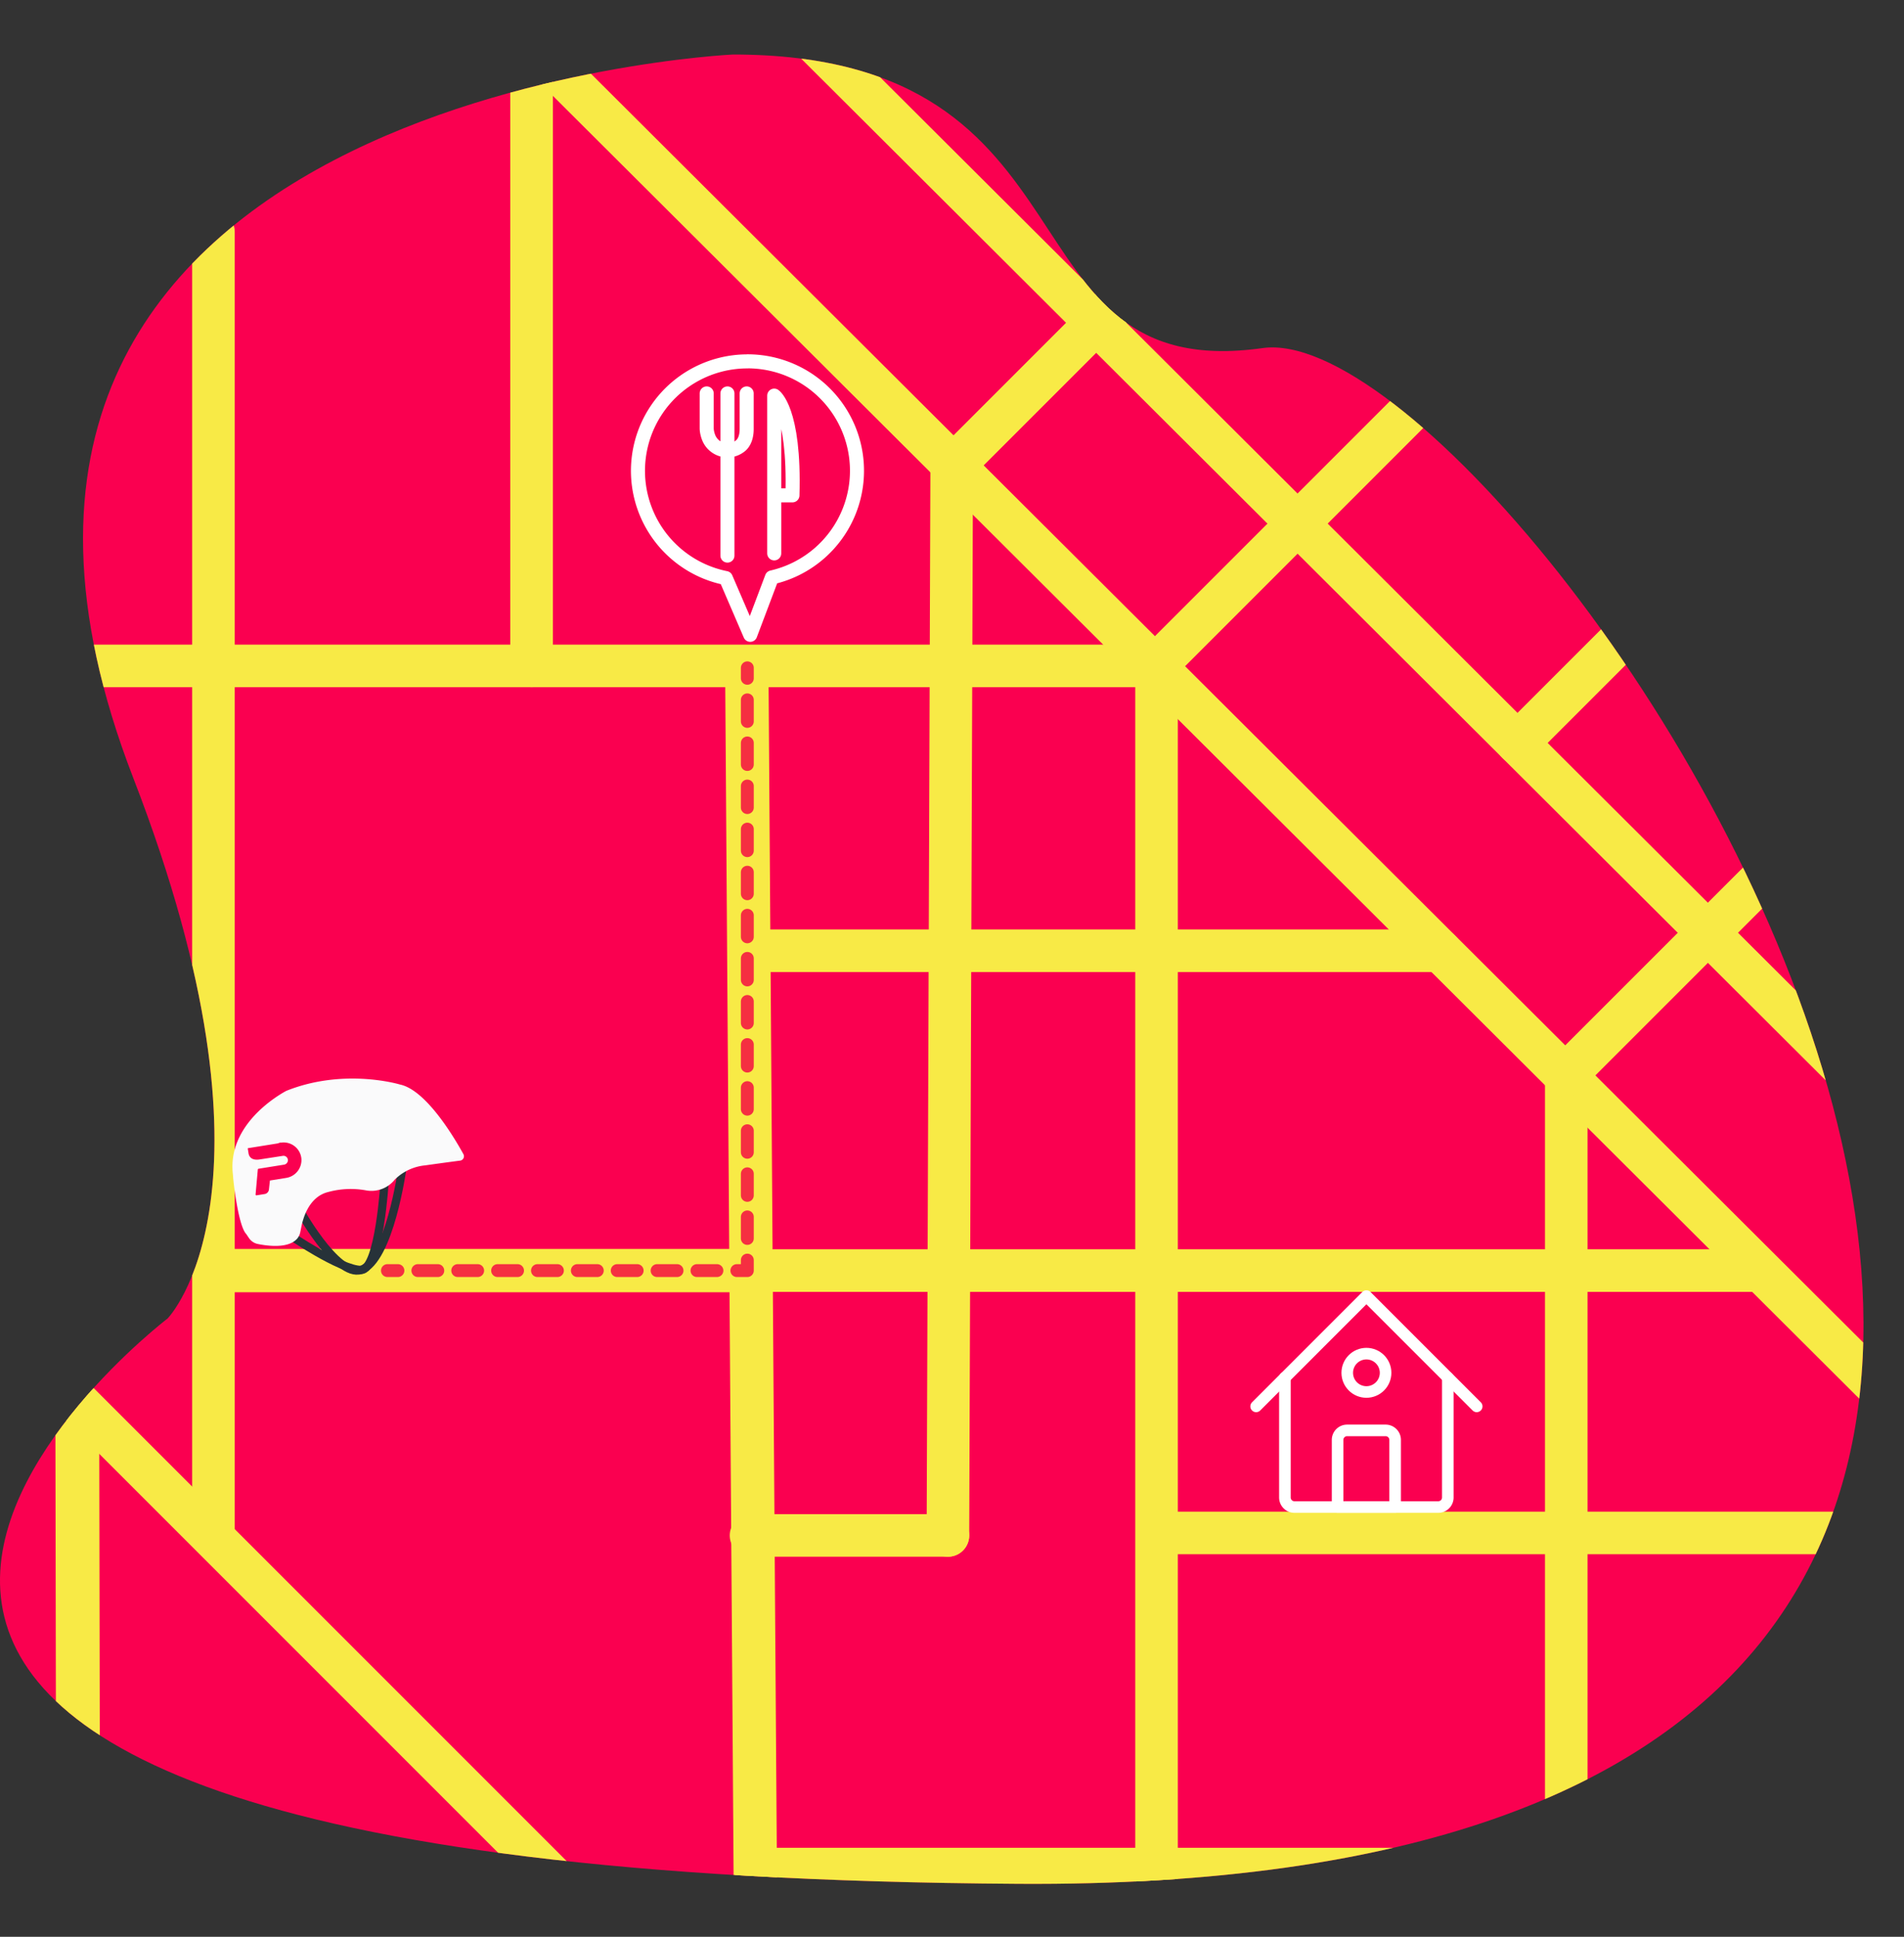 <svg xmlns="http://www.w3.org/2000/svg" xmlns:xlink="http://www.w3.org/1999/xlink" viewBox="0 0 1198.56 1219.06"><rect x="0" y="0" width="1198.56" height="1219.06" fill="#333333" stroke="none"/><defs><style>.cls-1,.cls-10,.cls-11,.cls-12,.cls-13,.cls-4,.cls-5,.cls-8,.cls-9{fill:none;}.cls-2{fill:#fa0050;}.cls-3{clip-path:url(#clip-path);}.cls-4,.cls-5,.cls-6,.cls-7{stroke:#f8ea46;}.cls-10,.cls-11,.cls-12,.cls-4,.cls-5,.cls-6,.cls-7,.cls-8,.cls-9{stroke-linecap:round;stroke-linejoin:round;}.cls-4,.cls-6{stroke-width:26.8px;}.cls-5{stroke-width:27.59px;}.cls-6,.cls-7{fill:#606061;}.cls-7{stroke-width:27.29px;}.cls-8,.cls-9{stroke:#fff;}.cls-8{stroke-width:7.29px;}.cls-9{stroke-width:8.84px;}.cls-10,.cls-11,.cls-12{stroke:#f52f41;stroke-width:8.11px;}.cls-11{stroke-dasharray:13.56 13.56;}.cls-12{stroke-dasharray:12.55 12.55;}.cls-13{stroke:#273239;stroke-miterlimit:10;stroke-width:5.18px;}.cls-14{fill:#fafafb;}</style><clipPath id="clip-path" transform="translate(0 34.31)"><path class="cls-1" d="M461.38,0S-82.47,25.63,83.91,455.39c100.66,260,21.57,340.19,21.57,340.19s-458.29,349.59,535.64,355.83S962.85,161.06,794.79,184.78,698.64,0,461.38,0Z"/></clipPath></defs><g id="Capa_2" data-name="Capa 2"><g id="Capa_1-2" data-name="Capa 1"><path class="cls-2" d="M461.38,0S-82.47,25.63,83.91,455.39c100.66,260,21.57,340.19,21.57,340.19s-458.29,349.59,535.64,355.83S962.85,161.06,794.79,184.78,698.64,0,461.38,0Z" transform="translate(0 34.31)"/><g class="cls-3"><line class="cls-4" x1="955.28" y1="467.63" x2="1038.27" y2="384.65"/><line class="cls-5" x1="49.03" y1="1100.5" x2="48.65" y2="884.14"/><line class="cls-6" x1="985.95" y1="677.06" x2="985.95" y2="1162.59"/><line class="cls-6" x1="728.03" y1="422.29" x2="728.03" y2="1205.67"/><line class="cls-6" x1="599.08" y1="296.48" x2="596.72" y2="966.43"/><line class="cls-7" x1="470.12" y1="422.29" x2="475.62" y2="1204.65"/><line class="cls-4" x1="320.72" y1="14.19" x2="1185.16" y2="876.14"/><line class="cls-4" x1="499.73" y1="13.4" x2="1180.3" y2="692"/><line class="cls-4" x1="1160.35" y1="964.85" x2="728.82" y2="964.85"/><line class="cls-4" x1="985.16" y1="677.06" x2="1125.57" y2="536.65"/><line class="cls-4" x1="727.25" y1="419.14" x2="918.92" y2="227.47"/><line class="cls-4" x1="599.86" y1="293.33" x2="724.9" y2="168.29"/><polyline class="cls-4" points="727.25 419.14 328.86 419.14 48.65 419.14"/><line class="cls-4" x1="1107.83" y1="799.73" x2="472.48" y2="799.73"/><line class="cls-4" x1="906.53" y1="598.43" x2="472.48" y2="598.43"/><line class="cls-4" x1="134.36" y1="145.92" x2="134.36" y2="964.85"/><line class="cls-4" x1="30.43" y1="864.07" x2="352.11" y2="1185.75"/><line class="cls-4" x1="475.62" y1="1176.42" x2="911.47" y2="1176.42"/><line class="cls-7" x1="472.48" y1="799.73" x2="147.84" y2="799.73"/><line class="cls-4" x1="334.63" y1="13.4" x2="334.63" y2="419.09"/><path class="cls-8" d="M808.84,832.77v75.47a6,6,0,0,0,6,6h90.55a6,6,0,0,0,6-6V832.77" transform="translate(0 34.31)"/><polyline class="cls-8" points="790.73 885.2 860.15 815.77 929.58 885.2"/><path class="cls-8" d="M848.08,866h24.15a6,6,0,0,1,6,6v42.26H842V872A6,6,0,0,1,848.08,866Z" transform="translate(0 34.31)"/><circle class="cls-8" cx="860.15" cy="864.07" r="12.07"/><path class="cls-9" d="M487.37,314V214.7s13.06,8.61,11.47,62.77h-10.2" transform="translate(0 34.31)"/><line class="cls-9" x1="457.92" y1="349.7" x2="457.92" y2="247.63"/><path class="cls-9" d="M444.86,213.32v21.76a11.62,11.62,0,0,0,.11,1.67A18.22,18.22,0,0,0,446.5,242a12.8,12.8,0,0,0,20.16,3.8c2.45-2.44,3.37-6.22,3.37-10.14V213.32" transform="translate(0 34.31)"/><path class="cls-9" d="M470.44,193.16a68.86,68.86,0,0,0-13.55,136.37l15.38,35.71,13.63-36.12a68.86,68.86,0,0,0-15.46-136Z" transform="translate(0 34.31)"/><line class="cls-10" x1="470.44" y1="420.34" x2="470.44" y2="426.94"/><line class="cls-11" x1="470.44" y1="440.5" x2="470.44" y2="786.34"/><polyline class="cls-10" points="470.44 793.13 470.44 799.73 463.84 799.73"/><line class="cls-12" x1="451.29" y1="799.73" x2="256.76" y2="799.73"/><line class="cls-10" x1="250.49" y1="799.73" x2="243.89" y2="799.73"/><path class="cls-13" d="M181.26,742.32s33.05,22.68,46,22.68c11.66,0,14.9-56.37,14.9-56.37" transform="translate(0 34.31)"/><path class="cls-13" d="M187.1,724.83s24.62,45.35,40.17,40.17c17.9-6,25.92-63.5,25.92-63.5" transform="translate(0 34.31)"/><path class="cls-14" d="M146.62,705q0,.33.06.66c.13,3.33,3.25,31,8.15,36.56l.09.06,1.78,2.64a8.82,8.82,0,0,0,5.52,3.74c6.41,1.31,19.69,3.05,25.07-3.63a9,9,0,0,0,1.78-4.08c.12-.67.38-1.7.51-2.43,1.13-6.19,4.94-19.58,17-22.56a53.9,53.9,0,0,1,23.19-1.15l.4.07a18.79,18.79,0,0,0,18.34-6.74,31.42,31.42,0,0,1,19.06-8.94s14.7-2.06,22.12-3a2.77,2.77,0,0,0,2-4.11c-5.8-10.54-23.37-40.12-39.7-43.74a3.54,3.54,0,0,1-.44-.11c-2.81-.81-35.95-9.85-70.69,3.8a6.92,6.92,0,0,0-1,.44C175.45,654.93,142.84,673.47,146.62,705Z" transform="translate(0 34.31)"/><path class="cls-2" d="M176.73,684.84l-.33,0-1.55.53-18.35,2.94c-.33-.23-.52.34-.52.34l.46,2.87c.51,3.18,3,4.58,7.11,3.92L178,693.21a2.79,2.79,0,0,1,3.24,2.73,2.86,2.86,0,0,1-2.45,2.81l-16.06,2.57a.53.53,0,0,0-.44.47l-1.4,15.7a.47.47,0,0,0,.16.42.55.55,0,0,0,.44.14l5.19-.83a3.22,3.22,0,0,0,2.62-2.87l.62-5.63,10.2-1.63a11.37,11.37,0,0,0,9.6-12.18,11.24,11.24,0,0,0-13-10" transform="translate(0 34.31)"/><line class="cls-4" x1="596.72" y1="966.43" x2="472.77" y2="966.43"/></g></g></g></svg>